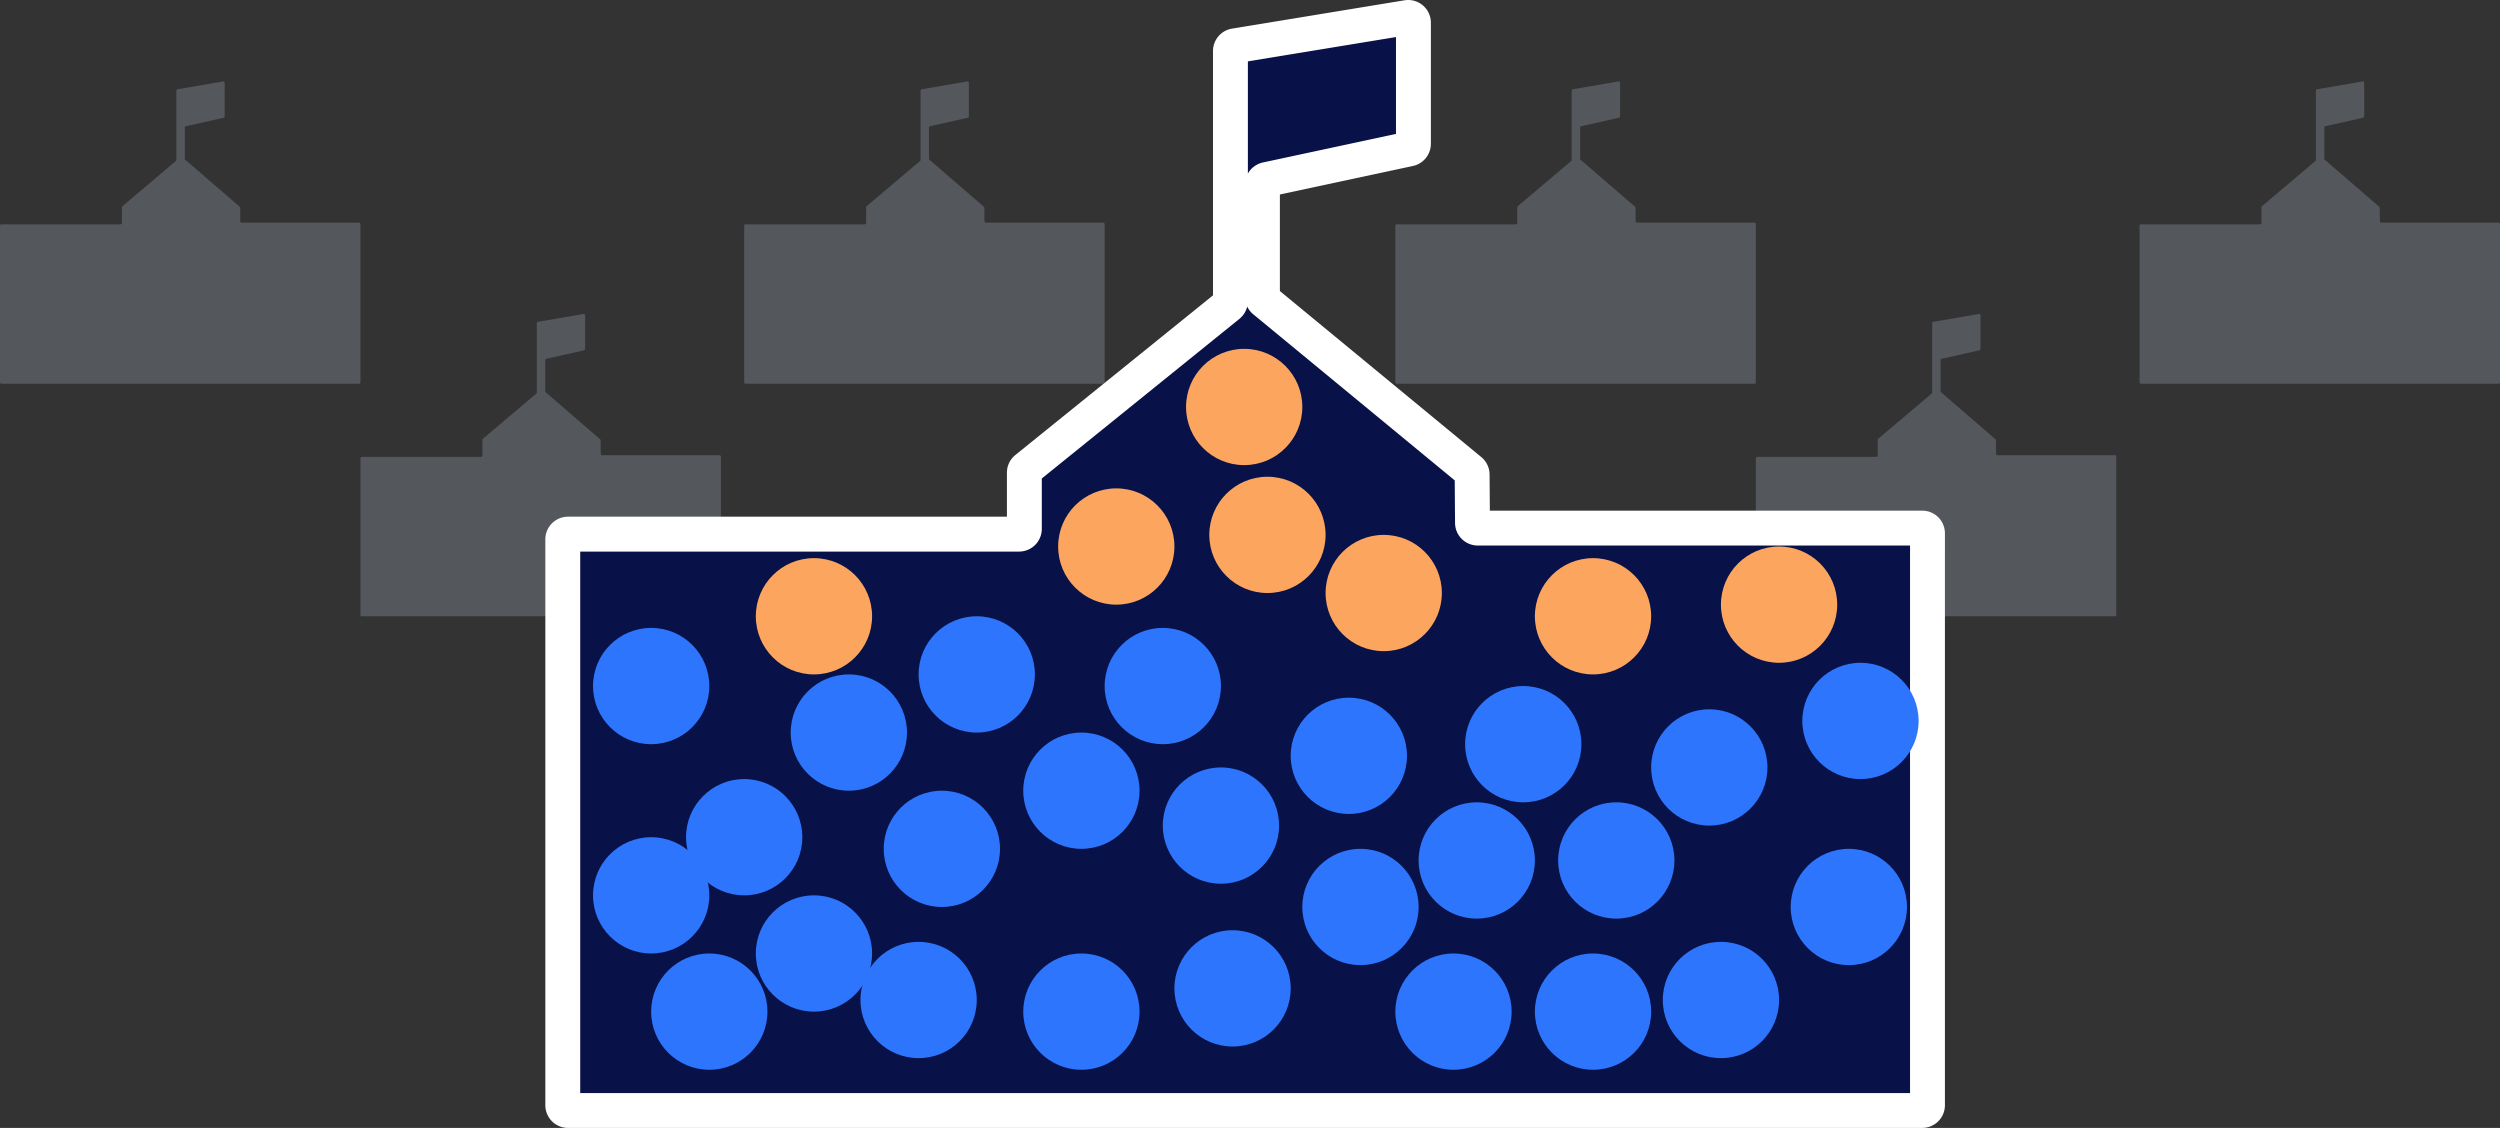 <svg xmlns="http://www.w3.org/2000/svg" viewBox="0 0 215 97">
  <rect x="0" y="0" width="215" height="97" fill="#333333" stroke="none"/>
  <g transform="translate(0 1.5)" fill="none" fill-rule="evenodd">
    <g opacity=".2" fill="#D5E5FF">
      <path d="M20.784 17.647H30.88c.066 0 .119.056.119.125v13.603a.122.122 0 01-.12.125H.12a.122.122 0 01-.12-.125v-13.46c0-.069.053-.125.12-.125h10.246c.066 0 .12-.055.12-.124v-1.338c0-.038.016-.073.044-.097l4.592-3.884a.128.128 0 00.044-.097V6.3c0-.062.042-.114.1-.124l3.919-.674c.072-.013.138.046.138.123v2.88c0 .06-.04.11-.094.122l-3.242.728a.123.123 0 00-.094.122v2.668c0 .037.016.072.044.096l4.676 4.037a.127.127 0 01.043.095l.009 1.15c0 .068.053.124.119.124zM140.784 17.647h10.097c.066 0 .119.056.119.125v13.603a.122.122 0 01-.12.125h-30.76a.122.122 0 01-.12-.125v-13.46c0-.069.053-.125.12-.125h10.246c.066 0 .12-.055.12-.124v-1.338c0-.038.016-.073.044-.097l4.592-3.884a.128.128 0 00.044-.097V6.3c0-.062.042-.114.1-.124l3.919-.674c.072-.013.138.046.138.123v2.88c0 .06-.04.11-.094.122l-3.242.728a.123.123 0 00-.094.122v2.668c0 .037.016.072.044.096l4.676 4.037a.127.127 0 01.043.095l.009 1.15c0 .068.053.124.119.124zM51.784 37.647H61.88c.066 0 .119.056.119.125v13.603a.122.122 0 01-.12.125H31.12a.122.122 0 01-.12-.125v-13.46c0-.069.053-.125.12-.125h10.246c.066 0 .12-.055.12-.124v-1.338c0-.038.016-.073.044-.097l4.592-3.884a.128.128 0 00.044-.097V26.3c0-.062.042-.114.1-.124l3.919-.674c.072-.013.138.046.138.123v2.88c0 .06-.04.11-.094.122l-3.242.728a.123.123 0 00-.094.122v2.668c0 .037.016.072.044.096l4.676 4.037a.127.127 0 01.043.095l.009 1.15c0 .068.053.124.119.124zM171.784 37.647h10.097c.066 0 .119.056.119.125v13.603a.122.122 0 01-.12.125h-30.76a.122.122 0 01-.12-.125v-13.46c0-.069.053-.125.12-.125h10.246c.066 0 .12-.055.12-.124v-1.338c0-.038.016-.073.044-.097l4.592-3.884a.128.128 0 00.044-.097V26.3c0-.062.042-.114.1-.124l3.919-.674c.072-.013.138.046.138.123v2.88c0 .06-.04.11-.094.122l-3.242.728a.123.123 0 00-.094.122v2.668c0 .037.016.072.044.096l4.676 4.037a.127.127 0 01.043.095l.009 1.15c0 .068.053.124.119.124zM84.784 17.647H94.88c.066 0 .119.056.119.125v13.603a.122.122 0 01-.12.125H64.12a.122.122 0 01-.12-.125v-13.46c0-.069.053-.125.12-.125h10.246c.066 0 .12-.055.12-.124v-1.338c0-.038.016-.073.044-.097l4.592-3.884a.128.128 0 00.044-.097V6.3c0-.062.042-.114.1-.124l3.919-.674c.072-.013.138.046.138.123v2.88c0 .06-.04.11-.094.122l-3.242.728a.123.123 0 00-.094.122v2.668c0 .037.016.072.044.096l4.676 4.037a.127.127 0 01.043.095l.009 1.15c0 .068.053.124.119.124zM204.784 17.647h10.097c.066 0 .119.056.119.125v13.603a.122.122 0 01-.12.125h-30.76a.122.122 0 01-.12-.125v-13.46c0-.069.053-.125.12-.125h10.246c.066 0 .12-.055.12-.124v-1.338c0-.038.016-.073.044-.097l4.592-3.884a.128.128 0 00.044-.097V6.3c0-.062.042-.114.1-.124l3.919-.674c.072-.013.138.046.138.123v2.88c0 .06-.04.11-.094.122l-3.242.728a.123.123 0 00-.094.122v2.668c0 .037.016.072.044.096l4.676 4.037a.127.127 0 01.043.095l.009 1.15c0 .068.053.124.119.124z"/>
    </g>
    <path d="M127.085 43.915h38.227c.25 0 .451.202.451.451V93.55a.451.451 0 01-.45.451H48.85a.451.451 0 01-.451-.451V44.886a.45.45 0 01.45-.451h38.795a.45.45 0 00.451-.451v-4.836a.45.45 0 01.168-.35l17.387-14.045a.453.453 0 00.168-.35V2.888c0-.222.16-.41.378-.445L121.03.006a.45.45 0 01.525.445v10.414a.45.45 0 01-.357.442l-12.272 2.632a.45.45 0 00-.356.44v9.645c0 .135.06.262.164.347l17.704 14.595a.451.451 0 01.165.345l.031 4.156a.451.451 0 00.451.448z" stroke="#FFF" stroke-width="3" fill="#081248" stroke-linejoin="round"/>
    <circle fill="#2E75FE" transform="rotate(180 73 61.5)" cx="73" cy="61.5" r="5"/>
    <circle fill="#2E75FE" transform="rotate(180 61 85.5)" cx="61" cy="85.5" r="5"/>
    <circle fill="#2E75FE" transform="rotate(180 70 80.5)" cx="70" cy="80.5" r="5"/>
    <circle fill="#2E75FE" transform="rotate(180 84 56.5)" cx="84" cy="56.5" r="5"/>
    <circle fill="#2E75FE" transform="rotate(180 137 85.5)" cx="137" cy="85.5" r="5"/>
    <circle fill="#2E75FE" transform="rotate(180 93 85.5)" cx="93" cy="85.5" r="5"/>
    <circle fill="#2E75FE" transform="rotate(180 56 57.5)" cx="56" cy="57.5" r="5"/>
    <circle fill="#2E75FE" transform="rotate(180 100 57.5)" cx="100" cy="57.5" r="5"/>
    <circle fill="#2E75FE" transform="rotate(180 79 84.5)" cx="79" cy="84.5" r="5"/>
    <circle fill="#2E75FE" transform="rotate(180 105 69.5)" cx="105" cy="69.5" r="5"/>
    <circle fill="#2E75FE" transform="rotate(180 116 63.5)" cx="116" cy="63.5" r="5"/>
    <circle fill="#2E75FE" transform="rotate(180 160 60.5)" cx="160" cy="60.5" r="5"/>
    <circle fill="#2E75FE" transform="rotate(180 148 84.5)" cx="148" cy="84.5" r="5"/>
    <circle fill="#2E75FE" transform="rotate(180 159 76.5)" cx="159" cy="76.5" r="5"/>
    <circle fill="#2E75FE" transform="rotate(180 139 72.5)" cx="139" cy="72.5" r="5"/>
    <circle fill="#2E75FE" transform="rotate(180 127 72.5)" cx="127" cy="72.5" r="5"/>
    <circle fill="#2E75FE" transform="rotate(180 147 64.5)" cx="147" cy="64.5" r="5"/>
    <circle fill="#2E75FE" transform="rotate(180 117 76.5)" cx="117" cy="76.5" r="5"/>
    <circle fill="#2E75FE" transform="rotate(180 125 85.5)" cx="125" cy="85.5" r="5"/>
    <circle fill="#2E75FE" transform="rotate(180 106 83.5)" cx="106" cy="83.5" r="5"/>
    <circle fill="#2E75FE" transform="rotate(180 93 66.5)" cx="93" cy="66.5" r="5"/>
    <circle fill="#2E75FE" transform="rotate(180 81 71.5)" cx="81" cy="71.5" r="5"/>
    <circle fill="#2E75FE" transform="rotate(180 64 70.5)" cx="64" cy="70.5" r="5"/>
    <circle fill="#2E75FE" transform="rotate(180 56 75.5)" cx="56" cy="75.5" r="5"/>
    <circle fill="#2E75FE" transform="rotate(180 131 62.5)" cx="131" cy="62.5" r="5"/>
    <circle fill="#FBA55F" transform="rotate(180 96 45.5)" cx="96" cy="45.5" r="5"/>
    <circle fill="#FBA55F" transform="rotate(180 107 33.5)" cx="107" cy="33.5" r="5"/>
    <circle fill="#FBA55F" transform="rotate(180 70 51.5)" cx="70" cy="51.5" r="5"/>
    <circle fill="#FBA55F" transform="rotate(180 153 50.5)" cx="153" cy="50.5" r="5"/>
    <circle fill="#FBA55F" transform="rotate(180 137 51.5)" cx="137" cy="51.5" r="5"/>
    <circle fill="#FBA55F" transform="rotate(180 109 44.5)" cx="109" cy="44.5" r="5"/>
    <circle fill="#FBA55F" transform="rotate(180 119 49.5)" cx="119" cy="49.5" r="5"/>
  </g>
</svg>
